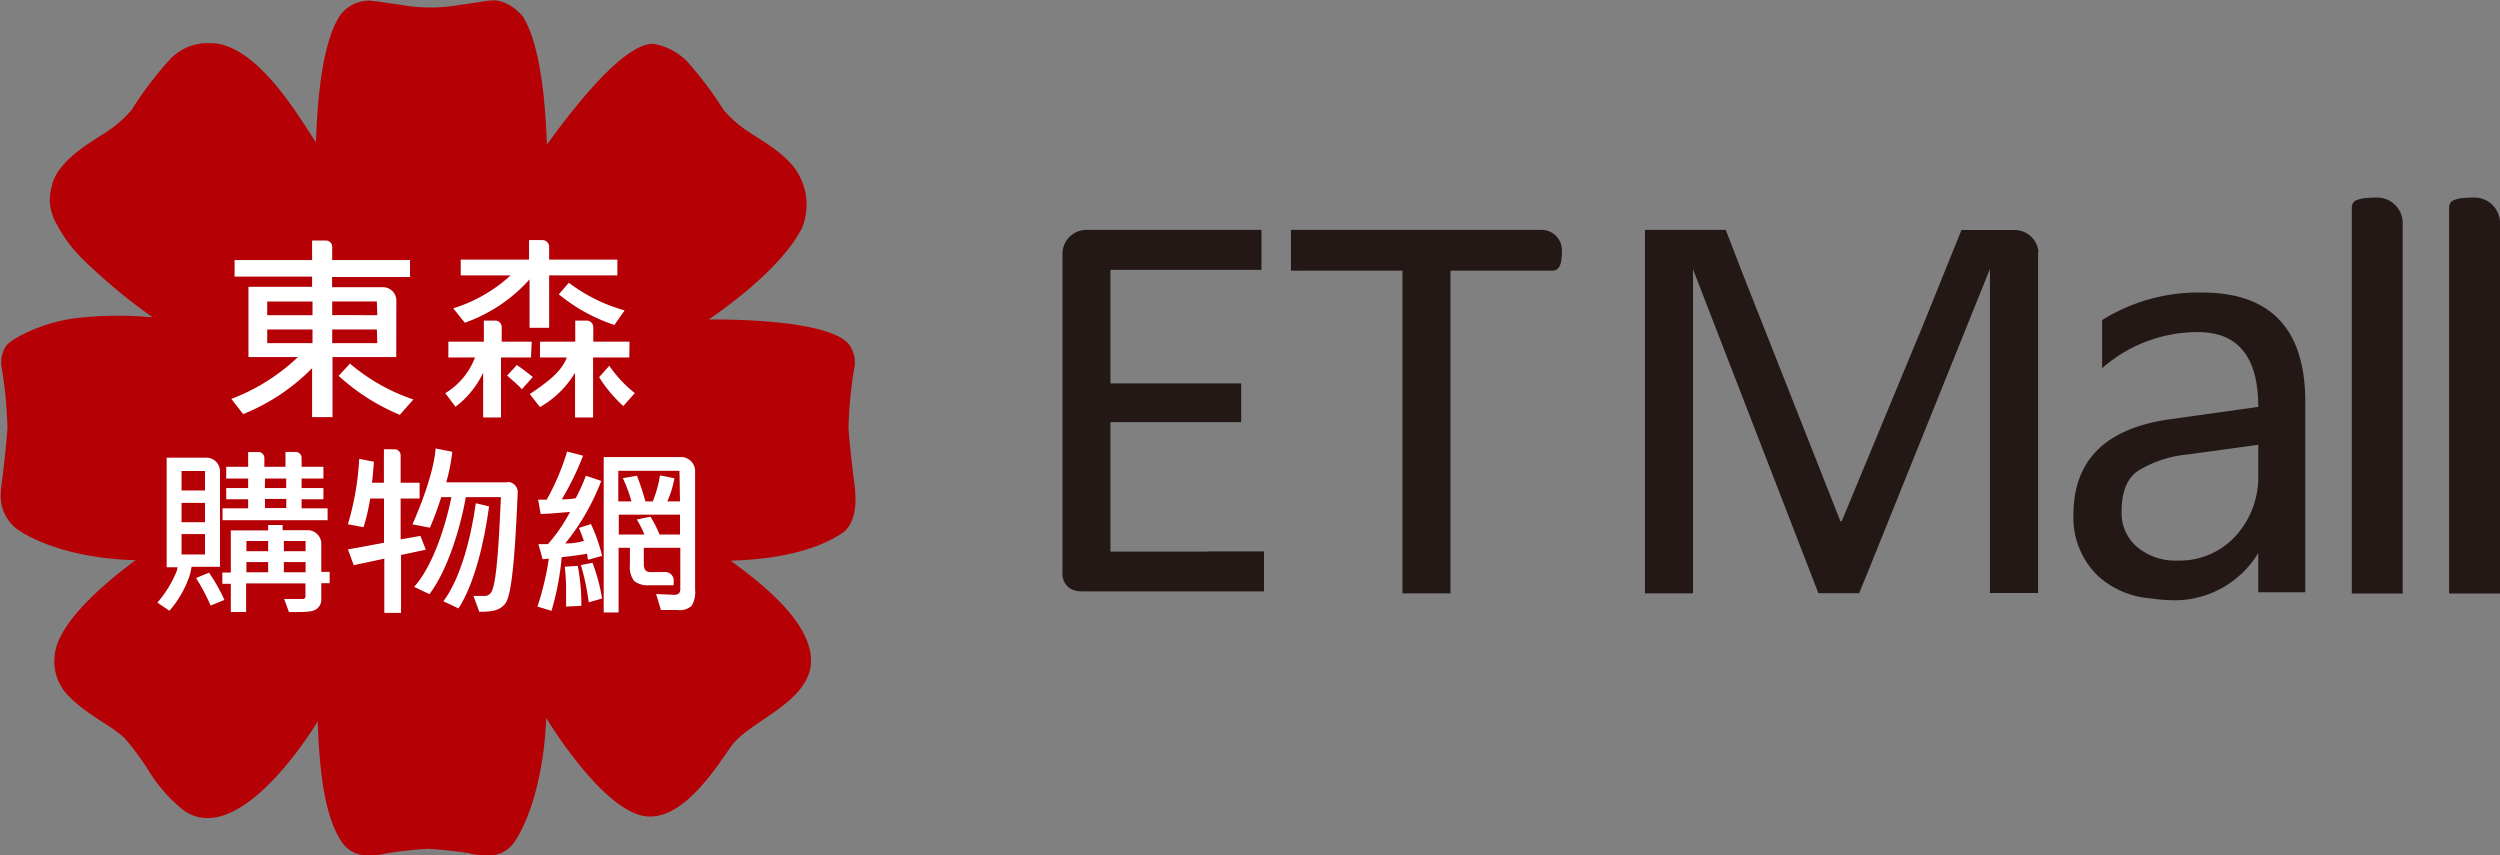 <svg id="etmallLogo" data-name="etmallLogo" xmlns="http://www.w3.org/2000/svg" viewBox="0 0 245.11 83.87"><rect x="0" y="0" width="245.11" height="83.87" fill="#808080" stroke="none"/><defs><style>.logo__sub{fill:#231815;}.logo__outer{fill:#b50005;}.logo__word{fill:#fff;}</style></defs><path class="logo__sub" d="M1053.31,526.68a17.83,17.83,0,0,0-9.78,2.7v4.72a14.17,14.17,0,0,1,9.39-3.54q5.92,0,5.92,7.33l-8.62,1.21q-9.51,1.32-9.5,9.39a7.89,7.89,0,0,0,2.43,6,8.65,8.65,0,0,0,5.16,2.18v0a13.85,13.85,0,0,0,1.63.16,9.59,9.59,0,0,0,8.9-4.61v3.85h4.61V537.42Q1063.45,526.68,1053.31,526.68Zm-7.87,21.47c0-1.93.54-3.27,1.63-4a11.28,11.28,0,0,1,4.83-1.59l6.94-.95v2.86a8.6,8.6,0,0,1-2.23,6.09,7.41,7.41,0,0,1-5.66,2.4,5.83,5.83,0,0,1-4-1.34A4.38,4.38,0,0,1,1045.44,548.15Z" transform="translate(-837.43 -498)"/><path class="logo__sub" d="M955.81,552.08H946.3V539.39h12.82v-3.8H946.3V524.46h14.81v-3.92H943.94a2.35,2.35,0,0,0-2.34,2.22l0,0v31.3a1.79,1.79,0,0,0,.56,1.5,2,2,0,0,0,1.2.42h18v-3.92h-5.5Z" transform="translate(-837.43 -498)"/><path class="logo__sub" d="M988.52,520.54H964v4h.73a.64.64,0,0,0,.2,0h10v31.63h4.71V524.54h10a.71.71,0,0,0,.4-.11.93.93,0,0,0,.3-.34,1.84,1.84,0,0,0,.17-.62,5.8,5.8,0,0,0,.06-.9h0v0A2,2,0,0,0,988.52,520.54Z" transform="translate(-837.43 -498)"/><path class="logo__sub" d="M1037.29,522.73a2.35,2.35,0,0,0-2.27-2.18h-5.28l-3.77,9.33L1018,549.1h-.13l-9.56-24.21-1.68-4.35h-7.92v35.63h4.71v-3.52h0V524.4h0l12,31h0l.29.76h4l1-2.45h0l11.82-29.34h0v31.77h4.72V522.75Z" transform="translate(-837.43 -498)"/><path class="logo__sub" d="M1073,556.19V519.87a2.5,2.5,0,0,0-2.5-2.5h0a10.13,10.13,0,0,0-1.21.06,3,3,0,0,0-.78.18.79.79,0,0,0-.39.31.82.82,0,0,0-.11.42v37.85Z" transform="translate(-837.43 -498)"/><path class="logo__sub" d="M1082.54,556.19V519.87a2.5,2.5,0,0,0-2.5-2.5h0a10.31,10.31,0,0,0-1.22.06,3,3,0,0,0-.77.18.79.79,0,0,0-.39.31.82.82,0,0,0-.11.42v37.85Z" transform="translate(-837.43 -498)"/><g id="logoOuter" data-name="logoOuter"><path class="logo__outer" d="M921.27,546.3a.29.29,0,0,1,0,.09c0-.12,0-.23,0-.36s-.49-3.59-.65-6.1a42.83,42.83,0,0,1,.62-6.19c0-.1,0-.19,0-.28a2.78,2.78,0,0,0-.28-1.19,1.78,1.78,0,0,0-.19-.36c-1.84-2.81-13.86-2.58-13.86-2.58,1.82-1.25,7.21-5.12,9.16-9a6.06,6.06,0,0,0-.7-5.8c-1.36-1.84-3.76-3-5-3.92a10.92,10.92,0,0,1-2-1.84,35.87,35.87,0,0,0-3.61-4.79,6.23,6.23,0,0,0-3.2-1.67c-3.28-.26-9.38,8.35-10.51,9.86-.16-4.84-.76-10.09-2.4-12.61,0,0-1.42-1.73-3.15-1.5-.16,0-.53.05-.65.07h0c-.4.07-1.36.22-2.36.35a15.57,15.57,0,0,1-2.5.25l-.36,0h0l-.36,0a15.46,15.46,0,0,1-2.5-.25c-1-.13-2-.28-2.36-.35h0c-.11,0-.49,0-.64-.07a3.59,3.59,0,0,0-3,1.45c-1.65,2.52-2.2,7.58-2.36,12.42-1.13-1.51-5.65-9.85-10.46-9.7a5.07,5.07,0,0,0-4,1.75,35,35,0,0,0-3.61,4.79,11.28,11.28,0,0,1-2,1.84c-1.21.89-3.61,2.08-5,3.92a4.83,4.83,0,0,0-.78,1.45.3.3,0,0,1,0,.1,5.29,5.29,0,0,0-.25,1.49A4.9,4.9,0,0,0,843,520a13.77,13.77,0,0,0,2.41,3.28,55.92,55.92,0,0,0,7,5.84,35.61,35.61,0,0,0-7.9.12c-3.22.49-6,2-6.49,2.69a1.82,1.82,0,0,0-.2.36,2.77,2.77,0,0,0-.27,1.19c0,.09,0,.18,0,.28a43.24,43.24,0,0,1,.61,6.19c-.16,2.51-.65,6.1-.65,6.1s0,.24,0,.36,0-.06,0-.09a4.08,4.08,0,0,0,1.65,3.6c2.26,1.54,6.41,2.88,11.56,3-2,1.51-7.79,5.92-7.94,9.51a4.75,4.75,0,0,0,1.42,3.85c2,2,4.23,2.87,5.49,4.14a25.6,25.6,0,0,1,2.45,3.36h0a15.12,15.12,0,0,0,3.27,3.65c5.61,4,13.17-8.7,13.17-8.7.17,5,.7,9.58,2.49,12a3,3,0,0,0,2.36,1.15h.06a3.5,3.5,0,0,0,.69,0h0a1.2,1.2,0,0,0,.26-.05h0l.85-.13-.24,0c1.09-.17,2.84-.41,4.34-.48h0a43.14,43.14,0,0,1,4.34.48l-.24,0,.85.13h0a1.46,1.46,0,0,0,.27.05h0a3.61,3.61,0,0,0,.69,0h.07a3,3,0,0,0,2.36-1.15c1.78-2.41,3.08-7.32,3.25-12.34,0,0,5.38,8.94,9.62,9.62s8-6.43,8.85-7.25c2.14-2.37,7.71-4.2,7.49-8.24s-5.82-8-7.87-9.55c5.15-.15,8.74-1.21,11-2.75,1-.72,1.35-2.37,1.21-3.91" transform="translate(-837.43 -498)"/><path class="logo__word" d="M856.65,554.67a20.06,20.06,0,0,1,1.43,2.7l1.35-.55a15.92,15.92,0,0,0-1.51-2.67Z" transform="translate(-837.43 -498)"/><path class="logo__word" d="M868.93,551.19a1.35,1.35,0,0,0-1.29-1.21h-2.5v-.51h-1.42V550h-3.66v4.13h-.83v1.11h.83V558h1.5v-2.8h5.82v1.29h0v0a.25.25,0,0,1-.25.24h-1.84l.47,1.28c1.85,0,2.45,0,2.85-.43a1.09,1.09,0,0,0,.32-.86v-1.54h.82v-1.11h-.82Zm-5.21,2.92h-2.13v-1h2.13Zm0-2.07h-2.13v-1h2.13Zm3.67,2.07h-2.13v-1h2.13Zm0-2.07h-2.13v-1h2.13Z" transform="translate(-837.43 -498)"/><path class="logo__word" d="M863.66,549h5.89v-1.16H867v-.89h2.14v-1.1H867v-.93h2.14v-1.15H867v-.88a.58.58,0,0,0-.58-.58h-1v1.46h-2.07v-.87a.58.58,0,0,0-.59-.58h-1v1.45h-2.15v1.15h2.15v.93h-2.15v1.1h2.15v.89h-2.51V549h4.3Zm-.25-4.08h2.08v.93h-2.09Zm0,2h2.09v.89h-2.09Z" transform="translate(-837.43 -498)"/><path class="logo__word" d="M859,544.18a1.34,1.34,0,0,0-1.32-1.31h-3.91v10.75h1.06a1.49,1.49,0,0,1-.11.46,11.12,11.12,0,0,1-1.86,3l1.18.8a10.11,10.11,0,0,0,1.82-3,5.36,5.36,0,0,0,.35-1.31H859Zm-3.77,0h2.3v1.91h-2.3Zm0,3.12h2.3v1.9h-2.3Zm0,5.06v-2h2.3v2Z" transform="translate(-837.43 -498)"/><path class="logo__word" d="M887.18,545.29h-6a17.27,17.27,0,0,0,.59-3l-1.64-.32s0,2.29-2.26,7.44l1.71.33a30.62,30.62,0,0,0,1.11-3h1c-.65,3.16-1.91,6.86-3.66,8.8l1.5.71c1.66-2.14,3-6.23,3.57-9.51h3.44c-.27,6.45-.56,8.85-1,9.4a.72.72,0,0,1-.58.29h-1.11l.57,1.55h0c1.26,0,2-.12,2.54-.79s.92-3.48,1.23-10.94h0a1,1,0,0,0-1-1" transform="translate(-837.43 -498)"/><path class="logo__word" d="M884.08,547.34c-.49,3.49-1.51,7.39-3.18,9.61l1.48.7c1.54-2.34,2.54-6.49,3-10Z" transform="translate(-837.43 -498)"/><path class="logo__word" d="M878.65,550.54l-1.94.34v-4h1.86v-1.55h-1.86v-2.7a.59.59,0,0,0-.58-.58h-1.06v3.28H873.9c.07-.57.1-.92.14-1.41h0l.05-.65-1.44-.28a27.5,27.5,0,0,1-1.11,6.41l1.53.29a17.8,17.8,0,0,0,.65-2.81h1.36v4.33c-1.21.23-2.67.51-3.54.65l.57,1.55,3-.64v5.32h1.64v-5.68l2.43-.52Z" transform="translate(-837.43 -498)"/><path class="logo__word" d="M894.19,549.76c.24.58.4,1,.49,1.27a6.09,6.09,0,0,1-1.83.25,22.53,22.53,0,0,0,3.53-6.13l-1.51-.51a16.16,16.16,0,0,1-1,2.21,8.14,8.14,0,0,1-1.36.11,28.68,28.68,0,0,0,2.09-4.28l-1.57-.41a23.06,23.06,0,0,1-2,4.72l-.32,0h-.52l.25,1.4c.54,0,1.5-.08,2.88-.2a16.07,16.07,0,0,1-2.17,3.16l-.41,0h-.52l.41,1.48.61-.06a27,27,0,0,1-1.12,4.7l1.38.42a26.57,26.57,0,0,0,1-5.26c1.07-.12,1.9-.23,2.47-.34a1.19,1.19,0,0,1,.06.29c0,.12.05.23.07.3l1.36-.38a15.94,15.94,0,0,0-1.09-3.12Z" transform="translate(-837.43 -498)"/><path class="logo__word" d="M892.8,553.56a18.64,18.64,0,0,1,.13,2.2c0,.57,0,1.14,0,1.71l1.5-.07a20.7,20.7,0,0,0-.35-3.92Z" transform="translate(-837.43 -498)"/><path class="logo__word" d="M904.12,542.81h-7.5v15.24h1.46l0-6.34h1.11v1.67a2.26,2.26,0,0,0,.42,1.59,2.2,2.2,0,0,0,1.51.41h2.36v-.54a.82.82,0,0,0-.87-.75h-1.42c-.43,0-.64-.26-.64-.79v-1.59h3.58v4.07q0,.54-.6.54l-1.77-.08.47,1.57h1.65a1.67,1.67,0,0,0,1.36-.42,2.52,2.52,0,0,0,.34-1.56V544.1a1.39,1.39,0,0,0-1.48-1.29m0,7.6h-2a12.4,12.4,0,0,0-.89-1.75l-1.34.27a12,12,0,0,1,.74,1.48h-2.51v-1.95h6Zm0-3.25h-1.24a9.83,9.83,0,0,0,.69-2.27l-1.41-.28a11.62,11.62,0,0,1-.71,2.55h-.72a25.73,25.73,0,0,0-.83-2.52l-1.38.24a14.33,14.33,0,0,1,.84,2.28h-1.29v-3h6Z" transform="translate(-837.43 -498)"/><path class="logo__word" d="M894.38,553.4a22.33,22.33,0,0,1,.77,3.65l1.31-.37a17.84,17.84,0,0,0-.94-3.5Z" transform="translate(-837.43 -498)"/><path class="logo__word" d="M883,529.64a15.27,15.27,0,0,0,6.35-4.25v4.75h1.92V525h6.69v-1.55h-6.69v-1.27a.66.66,0,0,0-.65-.64H889.3v1.91h-6.7V525h4.89a14.76,14.76,0,0,1-5.62,3.23Z" transform="translate(-837.43 -498)"/><path class="logo__word" d="M889.56,531.5h-2.94v-1.43a.64.64,0,0,0-.64-.64h-1.11v2.07h-3.48v1.55H884a7,7,0,0,1-2.91,3.5l1,1.33a9,9,0,0,0,2.71-3.34v4.39h1.75v-5.88h2.94Z" transform="translate(-837.43 -498)"/><path class="logo__word" d="M888.08,533.82l-.93,1c.59.51,1.14,1,1.45,1.34l1.07-1.2c-.25-.18-.92-.75-1.59-1.19" transform="translate(-837.43 -498)"/><path class="logo__word" d="M899.15,531.5H895.6v-1.42h0a.65.65,0,0,0-.64-.65h-1.13v2.07h-3.46v1.55H893c-.53,1.48-2.14,2.57-3.63,3.59l1,1.27a9.35,9.35,0,0,0,3.44-3.37v4.39h1.77v-5.88h3.55Z" transform="translate(-837.43 -498)"/><path class="logo__word" d="M892.22,526.86a17.06,17.06,0,0,0,5.45,3l1-1.43a16.2,16.2,0,0,1-5.47-2.71Z" transform="translate(-837.43 -498)"/><path class="logo__word" d="M897.17,533.86l-1,1.12a13.48,13.48,0,0,0,2.37,2.83l1.13-1.27a12,12,0,0,1-2.5-2.68" transform="translate(-837.43 -498)"/><path class="logo__word" d="M876.29,527.42a1.31,1.31,0,0,0-1.3-1.26h-5v-1h7.64V523.5H870v-1.31a.62.62,0,0,0-.59-.61h-1.38v1.92h-7.6v1.62h7.6v1h-6.24v6.89h4.85a19.46,19.46,0,0,1-6.53,4.1l1.16,1.49a19.88,19.88,0,0,0,6.76-4.5v4.8h2v-5.89h6.25Zm-8.22,4.22h-4.44V530.3h4.44Zm0-2.74h-4.44v-1.34h4.44Zm6.35,2.74H870V530.3h4.38Zm0-2.74H870v-1.34h4.38Z" transform="translate(-837.43 -498)"/><path class="logo__word" d="M870.63,534.85a20.54,20.54,0,0,0,6,3.82l1.33-1.5a19,19,0,0,1-6.22-3.52Z" transform="translate(-837.43 -498)"/></g></svg>
